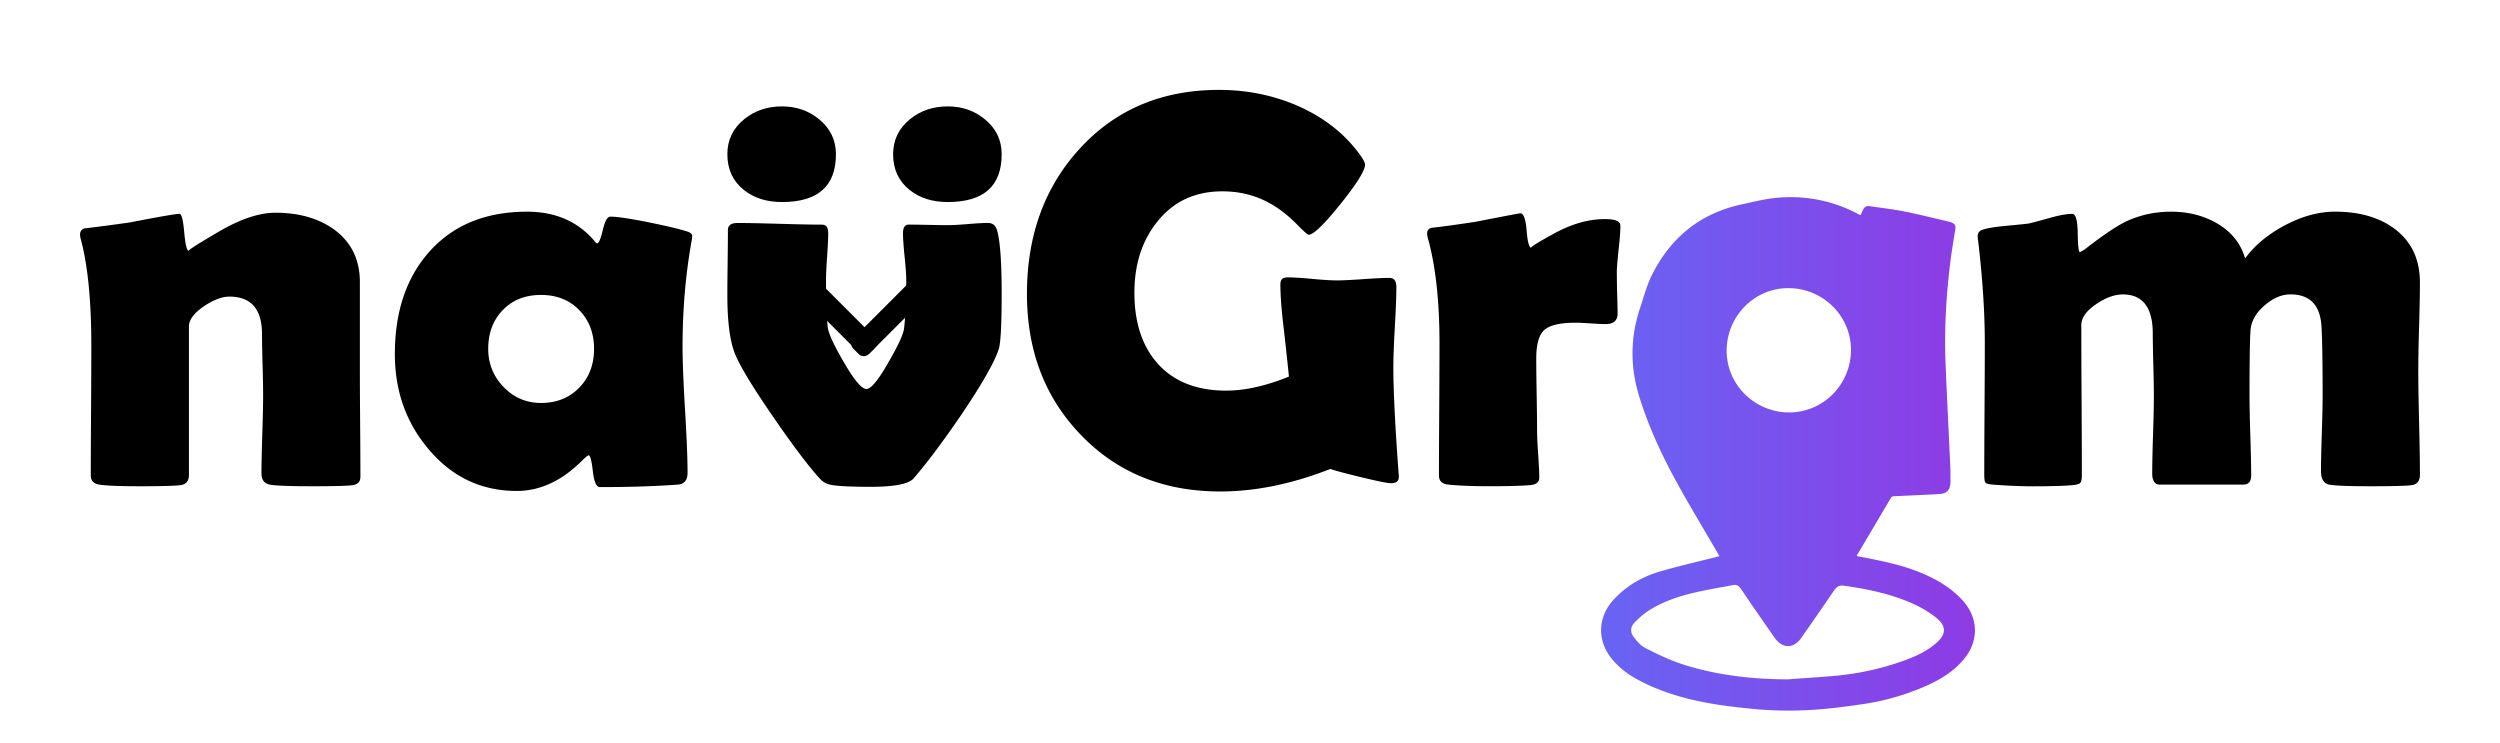 <svg id="Layer_1" data-name="Layer 1" xmlns="http://www.w3.org/2000/svg" xmlns:xlink="http://www.w3.org/1999/xlink" viewBox="0 0 4000 1189.57"><defs><style>.cls-1{fill:url(#linear-gradient);}</style><linearGradient id="linear-gradient" x1="2561.74" y1="726.18" x2="3159.9" y2="726.18" gradientUnits="userSpaceOnUse"><stop offset="0" stop-color="#6864f3"/><stop offset="1" stop-color="#8e3be4"/></linearGradient></defs><path d="M576.67,762.61q0,11.86-12.31,13.63T500.15,778q-55.41,0-68.6-2.64t-13.2-18q0-20.67,1.32-62.45T421,632q0-16.26-.88-48.59t-.88-48.6q0-60.24-52.33-60.25-17.14,0-40,15-24.63,16.71-24.63,33V760q0,14.5-13.63,16.27Q273.22,778,225.73,778q-51.45,0-66.85-2.64-13.63-2.19-13.63-14.51,0-34.3.44-103.35t.44-103.79q0-109.5-17.15-172a31.27,31.27,0,0,1-.88-6.6q0-7,6.6-9.67,27.7-3.08,73.88-9.68,69.93-13.62,78.72-13.63,4.83,0,7.48,29.68t7.47,29.69q-4.85,0,47.28-30.56t91.25-30.57q55.85,0,93.23,26.39,41.78,30.35,41.78,84.43V591.53q0,28.61.44,85.54T576.67,762.61Z"/><path d="M1092.09,555.47q0,33.87,4,100.71t4,100.27q0,17.59-15.39,18.91-54.54,4-124.9,4-8.36,0-11.22-25.29t-6.81-25.73q-3.53,1.77-9.24,7.48-49.26,49.71-105.54,49.7-85.75,0-142-67.73-53.22-63.33-53.22-151.28,0-101.6,55-163.6,57.17-64.2,156.56-64.21,69,0,109.06,48.38c1.17,1.47,2.2,2.2,3.08,2.2q4,0,9-21.33t12.09-21.33q16.26,0,62,9.23,43.53,8.81,62.45,15,6.6,2.63,6.59,7a78.6,78.6,0,0,1-1.32,9.24Q1092.09,466.65,1092.09,555.47Zm-141.61,2.64q0-37.38-23.52-61.79t-61.35-24.41q-37.83,0-61.13,24.19t-23.31,62q0,35.63,24.63,61.13t59.81,25.51q37.36,0,61.13-24.41T950.48,558.11Z"/><path d="M1602.67,470.16q0,75.19-4.83,88.83-10.12,31.23-60.69,106-44,64.21-75.21,100.27-11.43,13.63-69,13.63-50.13,0-65.09-3.52a30,30,0,0,1-15.39-8.8Q1286,738,1237.22,667.18,1184.87,591.1,1174.77,563q-11-30.35-11-91,0-17.15.44-51.67t.44-52.11q0-11.43,15.39-11.44,22.42,0,67.5,1.32t67.51,1.32q10.11,0,10.11,13.63,0,12.33-1.75,37.17t-1.77,37.6q0,45.74,2.64,74.76,1.32,15,25.51,56.29,25.07,43.54,36.5,43.54,11,0,35.19-42.66,23.29-40,25.06-54.53,3.53-31.23,3.52-75.64,0-12.75-2.64-38.48T1444.79,373q0-13.62,9.24-13.63,10.56,0,31.44.44t31.45.44q10.55,0,31.88-1.76t31.88-1.76q11,0,14.52,11.44Q1602.67,393.19,1602.67,470.16Z"/><path d="M1602.67,246.75q0,76.51-86.19,76.52-36.95,0-61.13-19.35Q1429,282.82,1429,246.75q0-34.31,27.27-56.29,25.07-20.24,60.25-20.23,34.3,0,59.37,20.67Q1602.67,212.89,1602.67,246.75Z"/><path d="M2238.13,761.29q.87,11.87-12.32,11.87-8.36,0-48.15-9.67t-49-13.2q-91.92,36.08-176.35,36.07-135.88,0-223-90.6-86.19-89.26-86.19-225.6,0-139.41,83.56-231.33,86.19-95,223.84-95,66.85,0,125.78,25.51,63.77,28.14,100.27,79.16,7.47,10.55,7.47,14.95,0,14.09-39.36,63.11t-50.79,49q-2.64,0-20.23-18-21.55-21.54-44-33.42-33.42-18-73.88-18-66,0-104.67,49.25-36.06,45.3-36.06,113,0,71.69,37.38,113.46Q1891.14,625,1962,625q44.85,0,100.27-22.43-1.32-14.52-7.92-73.88-5.72-45.73-5.72-73.89c0-5.56,1.91-8.94,5.72-10.11a20.34,20.34,0,0,1,7-.88q12.75,0,38.48,2.42t38.92,2.42q14.07,0,42.22-2t42.22-2q11,0,11,14.51,0,21.1-2.42,63.77t-2.42,63.77q0,56.73,8.36,169.75Z"/><path d="M2588.19,501.38q0,17.14-18.91,17.15-8.36,0-24.41-1.1t-24-1.1q-36.49,0-49.69,11.44T2458,573.94q0,18.91.66,57.39t.66,57.39q0,12.76,1.75,38t1.76,37.61q0,10.54-14.51,11.87-21.11,1.75-64.65,1.76-41.78,0-66.84-2.64-14.52-1.75-14.51-14.51,0-35.18.44-105.33t.44-105.33q0-103.34-18.91-170.19a30.73,30.73,0,0,1-.89-6.6q0-6.58,6.6-8.79,24.18-2.64,70.81-9.68,69.48-13.62,71.68-13.63,7.92,0,10.11,27.71t7.92,27.7q-6.16,0,36.06-23.09T2568,350.54q24.63,0,24.63,10.55,0,12.77-2.64,36.06-2.64,25.07-3.08,36.06,0,12.77.44,33.87Q2588.2,493,2588.19,501.38Z"/><path d="M3871.9,759.09q0,15.39-13.19,17.15T3793.62,778q-53.65,0-66.85-2.64t-13.19-21.55q0-20.22,1.32-60.47t1.32-60.47q0-76.95-1.76-109.5Q3711.82,471,3664.77,471q-20.68,0-41.12,17.38T3601,526.89q-1.77,18.47-1.76,108.18,0,20.68,1.32,62.67t1.32,63.11q0,14.5-12.76,14.51H3455.87q-12.32,0-12.31-18,0-20.67,1.32-62t1.31-62.45q0-16.26-.87-49.25t-.88-49.7q0-62.88-47.94-62.89-19.35,0-41.78,15-24.63,16.27-24.63,34.3,0,40,.44,119.62t.44,119.18q0,11-2.64,13.63t-13.63,3.52q-19.78,1.75-62.45,1.76-27.7,0-62.88-2.64-10.56-.87-12.54-3.08t-2-13.19q0-35.18.44-105.33t.44-105.32q0-72.12-10.55-162.28a52.5,52.5,0,0,1-.88-7.92q0-7.47,6.16-10.11,9.66-4,36.5-6.6,33-3.07,39.14-4,4.38-.87,34.74-9.23,21.54-6.16,34.74-6.16,8.36,0,8.8,30.56t3.52,30.57a44.26,44.26,0,0,0,10.11-6.16q39.59-30.78,62.45-42.22,33.86-16.26,73.44-16.27,40.45,0,72.12,18,35.63,20.24,46.18,56.73,23.31-31.67,64.21-53.21t79.6-21.55q58,0,94.55,26.83,41.34,30.35,41.34,86.63,0,23.33-1.32,70.15t-1.32,70.14q0,27.71,1.32,83.34T3871.9,759.09Z"/><path d="M1337.49,246.75q0,76.51-86.2,76.52-36.94,0-61.13-19.35-26.39-21.1-26.38-57.17,0-34.31,27.26-56.29,25.07-20.24,60.25-20.23,34.31,0,59.37,20.67Q1337.48,212.89,1337.49,246.75Z"/><rect x="1322.05" y="425.6" width="35.22" height="158.43" rx="11.22" transform="translate(35.42 1095.14) rotate(-45)"/><rect x="1408.53" y="425.34" width="35.22" height="160.25" rx="11.22" transform="translate(2077.17 1871.31) rotate(-135)"/><path class="cls-1" d="M2977,344.13c1.36-3,2.57-5.76,3.89-8.49,2.12-4.39,5.44-6.58,10.5-5.81,18.74,2.85,37.64,4.92,56.21,8.63,23.84,4.76,47.41,10.81,71.09,16.32a23.59,23.59,0,0,1,3.31,1.05c5.91,2.31,7.45,5.14,6.45,11.48-2.44,15.45-5.18,30.86-7.19,46.36-7.19,55.27-10.57,110.78-8.4,166.5,2.12,54.58,5,109.13,7.51,163.69.41,9.12.48,18.26.35,27.38-.17,12.57-5.61,18.55-18,19.26-23.88,1.35-47.77,2.34-71.66,3.42-2.4.11-4.24.31-5.7,2.81Q2998.79,841.9,2972,886.9c-.42.73-.76,1.51-1.37,2.73,8.94,1.75,17.59,3.39,26.21,5.14,30.43,6.18,60.49,13.6,88.73,27,20.48,9.68,39.19,21.89,54.55,38.79,25.86,28.43,26.33,65.61,1.38,95-15.75,18.57-35.77,31-57.64,40.91a388.37,388.37,0,0,1-104.39,30.29c-28.21,4.12-56.6,7.86-85,9.31a591.1,591.1,0,0,1-86-1.49c-35.95-3.4-71.74-7.64-106.83-16.46-29.75-7.48-58.46-17.75-85.24-32.92a133.5,133.5,0,0,1-36.22-29.5c-25.12-29.45-24.51-67.7,1.65-96.26,20.44-22.31,45.87-36.84,74.53-45.18,28.2-8.21,56.89-14.75,85.36-22l9.39-2.41c-1.43-2.48-2.62-4.55-3.82-6.61-22-38-44.86-75.47-65.9-114-23.43-42.86-43.79-87.19-58.38-134-14.92-47.87-14.77-95.38,1.31-143,6.06-18,10.7-36.38,19.32-53.4,30.19-59.63,77.35-97.61,143-111.79,17.8-3.84,35.59-8.44,53.64-10.3a228.89,228.89,0,0,1,132.84,25.75c.9.47,1.81.93,2.72,1.37A7.15,7.15,0,0,0,2977,344.13ZM2860.06,1087c26.43-2,52.9-3.51,79.28-6a441.18,441.18,0,0,0,105.75-23.57c19.36-6.86,37.88-15.28,53.48-29.07,15.89-14.06,15.6-27.26-1-40.32A176.21,176.21,0,0,0,3060.78,966c-35.1-15.81-72.29-23.44-110.14-28.84-7.56-1.08-11.91,1.48-15.92,7.34q-26,38-52.44,75.76c-12.56,18-30.12,18-42.85.19l-.75-1.07c-7.94-11.41-15.94-22.8-23.83-34.25q-14.79-21.48-29.42-43.06c-2.91-4.3-6.54-7-12-6-19.35,3.63-38.8,6.83-58,11.13-27.52,6.17-54.31,14.78-78.21,30.22-7.93,5.13-15.11,11.69-21.75,18.47-7,7.11-7.27,15.38-1.81,22.95s11.83,14.51,20.25,18.74c20.58,10.34,41.38,20.26,63.48,27C2750.39,1080.79,2804.76,1086.7,2860.06,1087Zm101.5-526.21c.52-54.42-43.7-99-98.91-99.79-54.47-.75-99.42,43.79-100,99.1-.59,54.35,43.82,99.16,98.91,99.79C2916.15,660.56,2961,616.09,2961.56,560.83Z"/></svg>